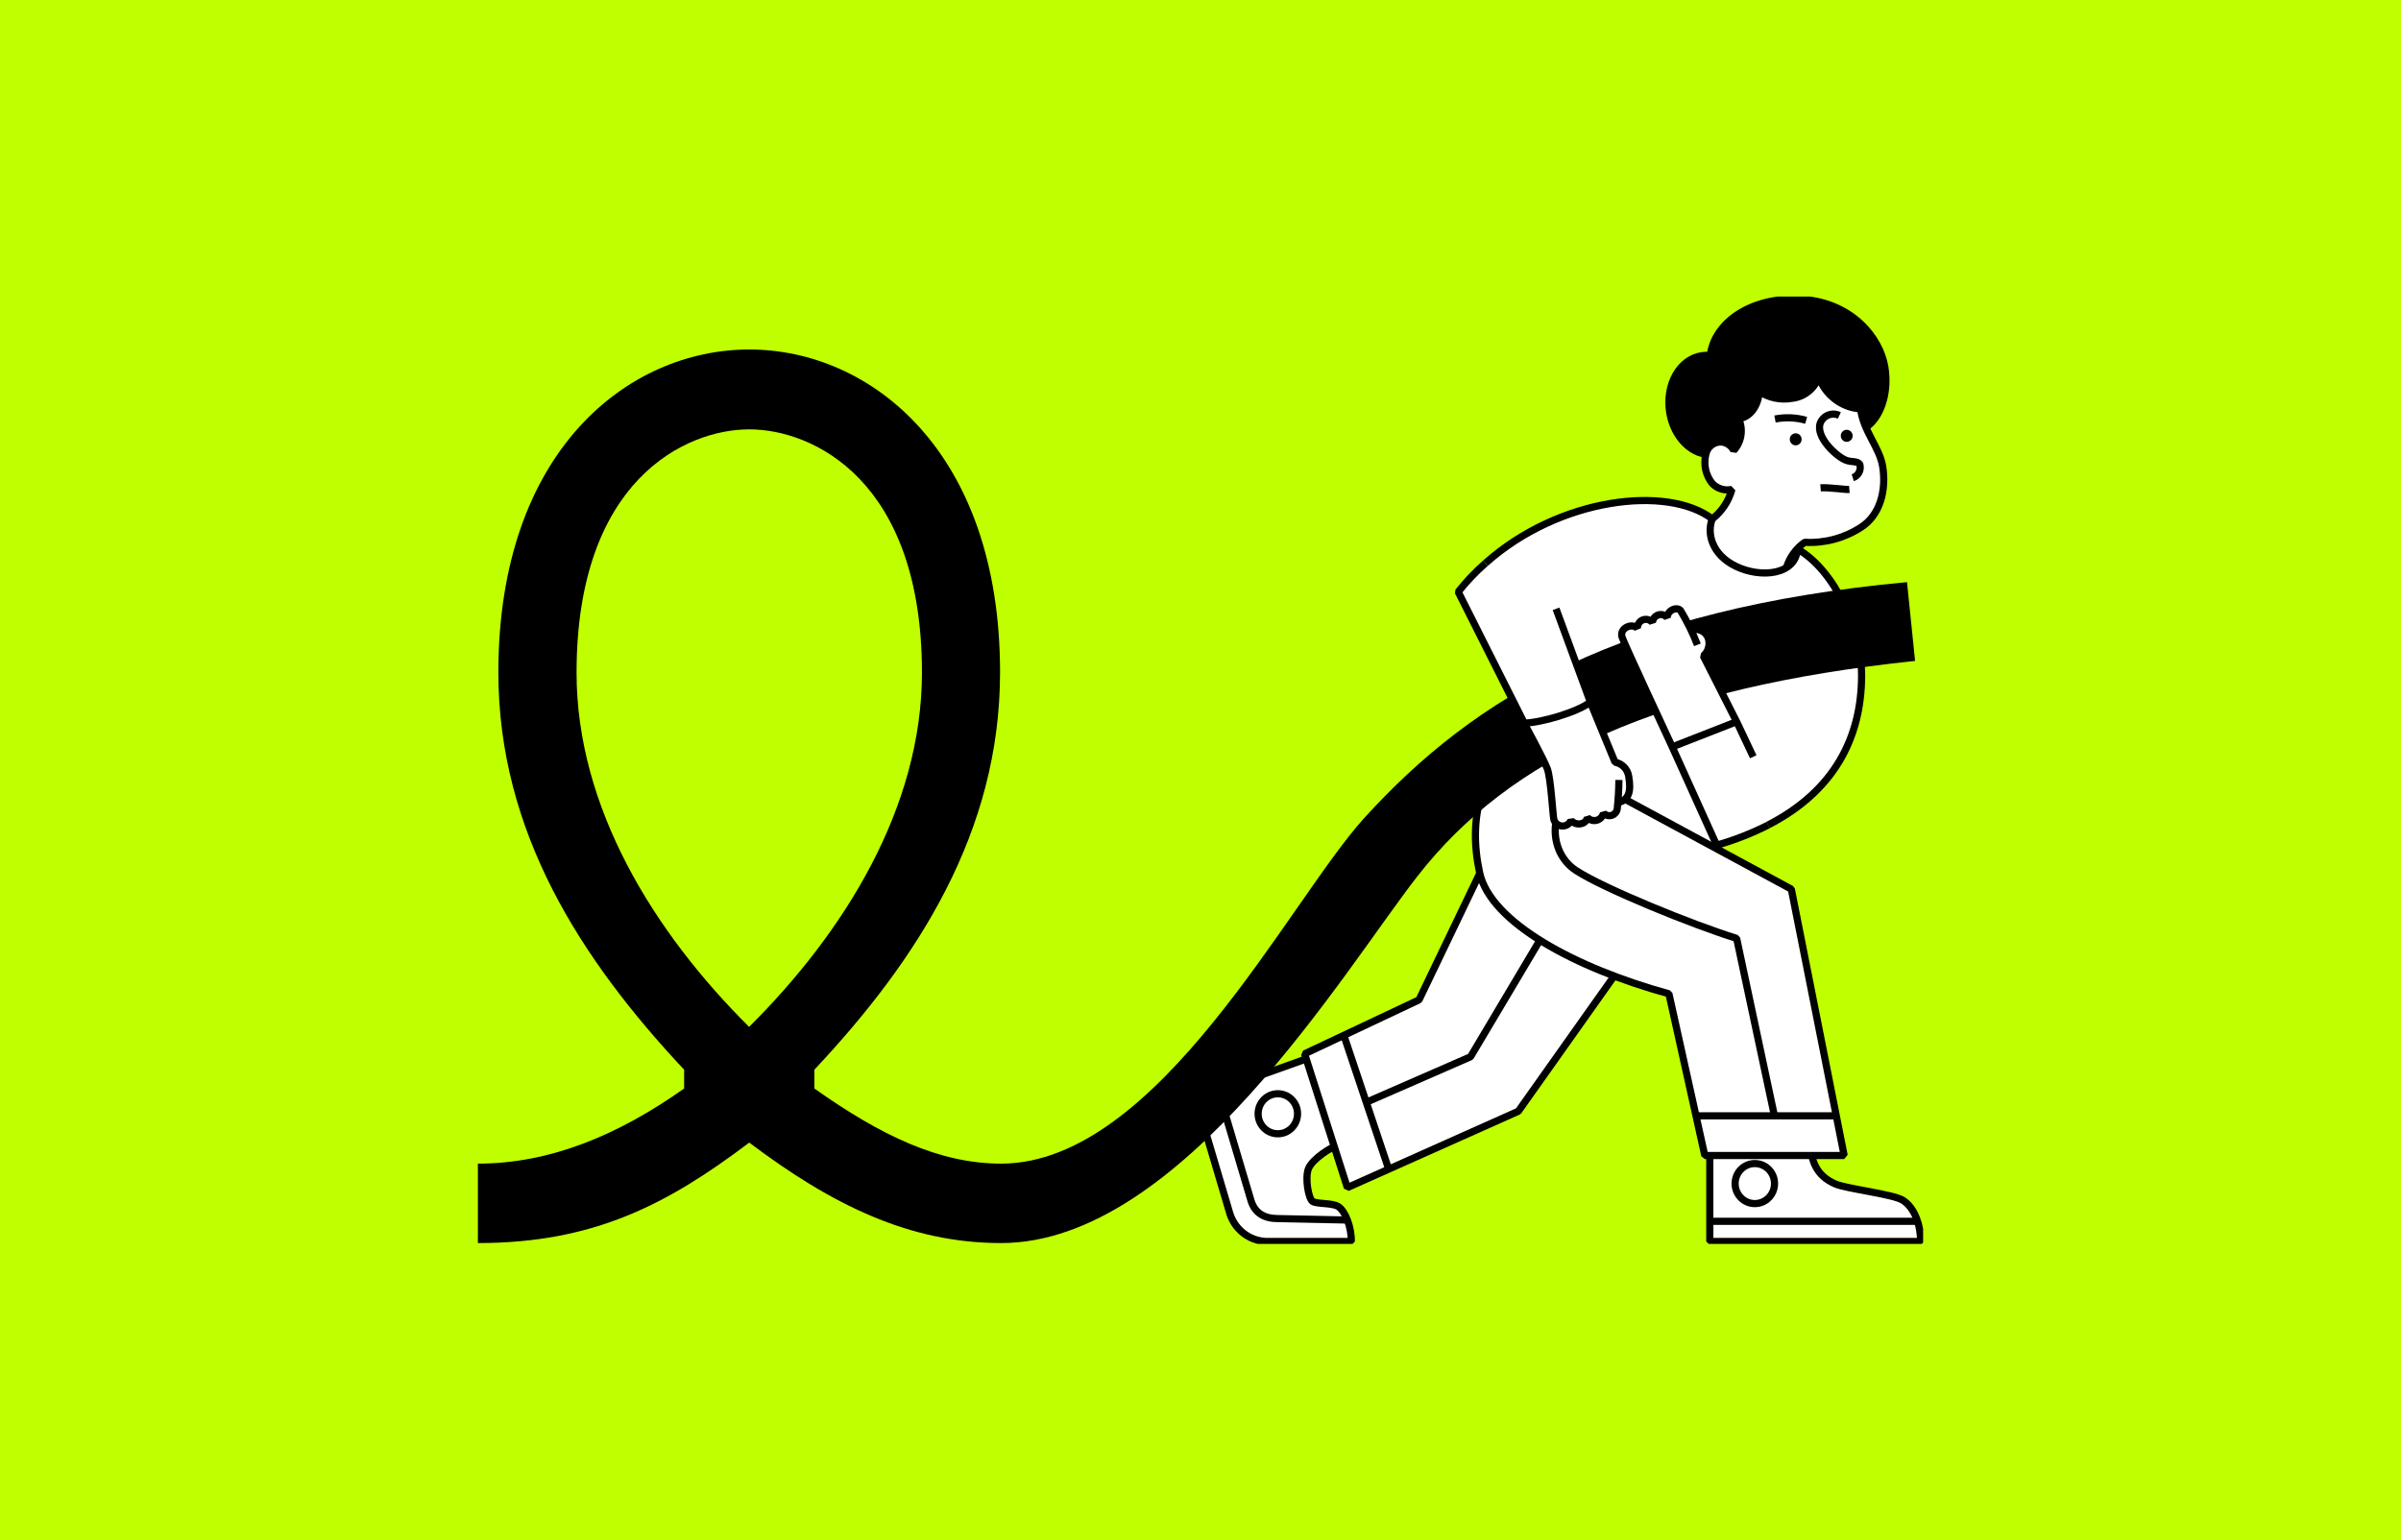 <svg width="335" height="215" viewBox="0 0 335 215" fill="none" xmlns="http://www.w3.org/2000/svg">
<rect width="335" height="215" fill="#C0FF00"/>
<g clip-path="url(#clip0_321_1075)">
<path d="M183.199 147.454L166.83 153.302L171.619 169.456C172.004 170.607 172.744 171.601 173.73 172.288C174.716 172.976 175.894 173.321 177.089 173.272H188.55C188.55 171.269 187.742 169.066 186.717 168.395C185.899 167.864 183.681 168.074 183.12 167.664C182.558 167.253 182.055 164.429 182.558 163.117C183.061 161.805 185.8 159.952 187.19 159.632L183.199 147.454Z" fill="white"/>
<path d="M183.199 147.454L166.83 153.302L171.619 169.456C172.004 170.607 172.744 171.601 173.73 172.288C174.716 172.976 175.894 173.321 177.089 173.272H188.55C188.55 171.269 187.742 169.066 186.717 168.395C185.899 167.864 183.681 168.074 183.12 167.664C182.558 167.253 182.055 164.429 182.558 163.117C183.061 161.805 185.8 159.952 187.19 159.632L183.199 147.454Z" stroke="black" stroke-linejoin="bevel"/>
<path d="M178.29 158.24C179.809 158.24 181.04 156.989 181.04 155.446C181.04 153.903 179.809 152.652 178.29 152.652C176.772 152.652 175.541 153.903 175.541 155.446C175.541 156.989 176.772 158.24 178.29 158.24Z" stroke="black" stroke-linejoin="bevel"/>
<path d="M169.975 152.181L174.557 167.604C175.099 169.316 176.41 170.077 178.292 170.077L187.989 170.278" stroke="black" stroke-linejoin="bevel"/>
<path d="M207.509 119.713L197.99 139.552L182.025 147.083L187.987 165.751L211.845 155.095L226.243 134.765L207.509 119.713Z" fill="white"/>
<path d="M207.509 119.713L197.99 139.552L182.025 147.083L187.987 165.751L211.845 155.095L226.243 134.765L207.509 119.713Z" stroke="black" stroke-linejoin="bevel"/>
<path d="M187.498 144.5L193.756 163.177" stroke="black" stroke-linejoin="bevel"/>
<path d="M217.11 127.425L205.176 147.494L190.631 153.844" stroke="black" stroke-linejoin="bevel"/>
<path d="M238.561 158.33V173.272H267.977C267.977 171.059 267.188 168.595 265.503 167.523C264.123 166.652 257.619 165.931 256.033 165.23C253.51 164.098 252.505 162.176 252.505 158.33H238.561Z" fill="white"/>
<path d="M244.841 167.984C246.36 167.984 247.591 166.734 247.591 165.19C247.591 163.647 246.36 162.396 244.841 162.396C243.323 162.396 242.092 163.647 242.092 165.19C242.092 166.734 243.323 167.984 244.841 167.984Z" stroke="black" stroke-linejoin="bevel"/>
<path d="M238.561 158.33V173.272H267.977C267.977 171.059 267.188 168.595 265.503 167.523C264.123 166.652 257.619 165.931 256.033 165.23C253.51 164.098 252.505 162.176 252.505 158.33H238.561Z" stroke="black" stroke-linejoin="bevel"/>
<path d="M238.561 170.458H267.553" stroke="black" stroke-linejoin="bevel"/>
<path d="M211.748 103.449L249.935 124.099L257.306 161.274H237.863L232.857 138.701C219.878 135.146 207.934 128.746 206.446 121.796C204.741 113.924 206.84 107.555 211.748 103.449Z" fill="white"/>
<path d="M259.739 94.295C259.739 105.041 253.826 113.784 239.497 117.96L239.29 118.351L211.747 103.459L213.195 101.676L203.459 82.648C213.383 69.95 231.85 67.025 238.936 72.413C238.177 74.326 238.867 77.421 242.217 79.023C244.543 80.155 247.529 80.325 249.303 79.203C249.748 78.934 250.12 78.556 250.383 78.102C250.647 77.649 250.794 77.135 250.81 76.609C256.093 79.664 259.758 88.016 259.739 94.295Z" fill="white"/>
<path d="M259.592 73.675C257.27 75.165 254.549 75.882 251.807 75.728C251.446 75.986 251.115 76.285 250.822 76.619C250.114 77.343 249.596 78.234 249.314 79.213C247.54 80.335 244.554 80.164 242.228 79.033C238.878 77.39 238.188 74.336 238.947 72.423C240.275 71.388 241.24 69.944 241.696 68.307C241.207 68.418 240.698 68.401 240.217 68.257C239.736 68.114 239.299 67.848 238.947 67.486C238.495 66.923 238.178 66.26 238.022 65.551C237.867 64.841 237.876 64.105 238.05 63.4C238.152 62.903 238.423 62.458 238.817 62.145C239.21 61.831 239.699 61.669 240.198 61.687C240.564 61.72 240.917 61.846 241.223 62.052C241.529 62.258 241.78 62.539 241.952 62.869C242.486 62.281 242.833 61.544 242.951 60.753C243.069 59.963 242.951 59.154 242.613 58.432C244.712 58.202 245.569 55.708 245.441 54.597C246.786 55.523 248.433 55.882 250.033 55.598C250.878 55.517 251.682 55.191 252.35 54.658C253.017 54.125 253.52 53.409 253.798 52.594C254.236 53.836 255.021 54.921 256.058 55.716C257.094 56.511 258.336 56.982 259.632 57.07C260.046 60.225 262.273 62.418 262.716 65.082C263.229 68.497 262.312 71.992 259.592 73.675Z" fill="white"/>
<path d="M260.332 59.654C259.965 58.847 259.716 57.991 259.593 57.111C258.297 57.022 257.055 56.552 256.019 55.757C254.983 54.962 254.197 53.876 253.759 52.634C253.481 53.449 252.979 54.166 252.311 54.698C251.644 55.231 250.839 55.557 249.995 55.638C248.394 55.922 246.747 55.563 245.402 54.637C245.54 55.749 244.673 58.242 242.574 58.473C242.912 59.195 243.03 60.003 242.913 60.794C242.795 61.584 242.447 62.321 241.914 62.909C241.741 62.579 241.491 62.299 241.184 62.092C240.878 61.886 240.526 61.761 240.16 61.727C239.66 61.71 239.171 61.872 238.778 62.185C238.385 62.498 238.113 62.943 238.011 63.44C235.262 63.059 232.857 60.015 232.857 56.179C232.857 52.344 235.37 49.319 238.622 49.66C239.204 44.983 244.358 41.558 250.921 41.788C258.243 42.048 262.333 47.146 262.993 51.332C263.594 55.108 262.234 58.413 260.332 59.654Z" fill="black"/>
<path d="M250.779 76.62C250.762 77.146 250.616 77.659 250.352 78.113C250.089 78.566 249.717 78.945 249.271 79.213C249.554 78.235 250.072 77.343 250.779 76.62Z" fill="white"/>
<path d="M236.631 155.736H256.202" stroke="black" stroke-linejoin="bevel"/>
<path d="M221.107 108.557C215.618 112.693 216.042 118.962 219.885 121.486C223.729 124.009 236.234 129.097 242.305 130.97L247.587 155.776" stroke="black" stroke-linejoin="bevel"/>
<path d="M211.748 103.449L249.935 124.099L257.306 161.274H237.863L232.857 138.701C219.878 135.146 207.934 128.746 206.446 121.796C204.741 113.924 206.84 107.555 211.748 103.449Z" stroke="black" stroke-linejoin="bevel"/>
<path d="M250.545 62.158C251.002 62.158 251.372 61.781 251.372 61.317C251.372 60.852 251.002 60.476 250.545 60.476C250.087 60.476 249.717 60.852 249.717 61.317C249.717 61.781 250.087 62.158 250.545 62.158Z" fill="black"/>
<path d="M257.662 61.667C258.119 61.667 258.49 61.291 258.49 60.826C258.49 60.361 258.119 59.985 257.662 59.985C257.205 59.985 256.834 60.361 256.834 60.826C256.834 61.291 257.205 61.667 257.662 61.667Z" fill="black"/>
<path d="M256.635 57.982C256.39 57.866 256.125 57.802 255.855 57.795C255.585 57.788 255.317 57.837 255.067 57.939C254.816 58.041 254.589 58.195 254.4 58.39C254.21 58.585 254.062 58.818 253.964 59.073C253.304 61.026 256.251 63.72 257.522 64.221C258.409 64.561 259.158 64.291 259.493 64.822C259.6 65.2 259.557 65.607 259.373 65.953C259.189 66.3 258.878 66.559 258.507 66.675" stroke="black" stroke-linejoin="bevel"/>
<path d="M254.014 68.087C255.098 67.996 257.492 68.358 258.034 68.318" stroke="black" stroke-linejoin="bevel"/>
<path d="M247.658 58.483C249.101 58.203 250.588 58.264 252.004 58.664" stroke="black" stroke-linejoin="bevel"/>
<path d="M238.011 63.4C235.262 63.019 232.857 59.975 232.857 56.149C232.857 52.323 235.37 49.279 238.622 49.619C239.204 44.943 244.358 41.517 250.921 41.748C258.243 42.008 262.333 47.116 262.993 51.292C263.594 55.108 262.234 58.412 260.332 59.654" stroke="black" stroke-linejoin="bevel"/>
<path d="M238.908 72.423C240.236 71.39 241.198 69.945 241.647 68.307C241.16 68.416 240.653 68.398 240.173 68.255C239.694 68.111 239.259 67.847 238.908 67.486C238.455 66.923 238.139 66.26 237.983 65.551C237.827 64.841 237.837 64.105 238.011 63.4C238.113 62.903 238.384 62.458 238.777 62.145C239.171 61.831 239.66 61.669 240.159 61.687C240.525 61.718 240.876 61.843 241.181 62.05C241.486 62.256 241.735 62.538 241.904 62.869C242.438 62.282 242.788 61.546 242.907 60.755C243.027 59.964 242.911 59.155 242.574 58.432C244.673 58.202 245.53 55.708 245.402 54.597C246.749 55.518 248.394 55.877 249.994 55.598C250.838 55.512 251.639 55.184 252.306 54.652C252.973 54.12 253.477 53.406 253.759 52.594C254.197 53.836 254.982 54.921 256.019 55.716C257.055 56.511 258.297 56.982 259.593 57.07C260.006 60.225 262.234 62.418 262.677 65.082C263.229 68.437 262.312 71.952 259.593 73.635C257.271 75.126 254.549 75.844 251.807 75.688C250.606 76.534 249.713 77.759 249.265 79.173" stroke="black" stroke-linejoin="bevel"/>
<path d="M211.748 103.449L213.187 101.677" stroke="black" stroke-linejoin="bevel"/>
<path d="M239.499 117.95L239.291 118.342" stroke="black" stroke-linejoin="bevel"/>
<path d="M246.692 115.146C255.847 110.439 259.72 103.028 259.74 94.295C259.74 88.016 256.093 79.664 250.782 76.619C250.565 80.275 245.638 80.715 242.188 79.033C238.739 77.35 238.148 74.336 238.907 72.423C232.679 67.666 217.552 69.419 207.264 78.602" stroke="black" stroke-linejoin="bevel"/>
<path d="M266.076 81.246C226.244 84.972 205.864 97.1 190.343 114.175C179.848 125.722 161.646 162.406 139.681 162.406C131.028 162.406 122.849 158.45 113.625 151.921V149.297C128.042 133.944 139.533 116.098 139.533 93.845C139.533 62.899 121.391 48.779 104.539 48.779C87.688 48.779 69.535 62.879 69.535 93.845C69.535 116.098 81.036 133.904 95.453 149.297V151.921C86.229 158.45 76.729 162.406 66.678 162.406V173.493C82.77 173.493 93.029 168.165 104.539 159.472C116.049 168.145 126.86 173.493 139.681 173.493C164.889 173.493 187.584 135.336 197.774 122.287C210.811 105.582 231.664 95.998 267.2 92.243L266.076 81.246ZM104.539 143.338C91.235 130.129 80.445 112.703 80.445 93.885C80.445 67.076 95.591 59.925 104.539 59.925C113.487 59.925 128.634 67.076 128.634 93.885C128.634 112.663 117.843 130.088 104.539 143.298V143.338Z" fill="black"/>
<path d="M242.305 100.725L233.317 104.24C233.317 104.24 226.527 89.689 226.31 88.898C225.956 87.646 227.71 86.895 228.459 87.696C228.448 87.443 228.515 87.194 228.652 86.983C228.789 86.771 228.987 86.609 229.22 86.519C229.452 86.43 229.707 86.417 229.947 86.482C230.187 86.548 230.401 86.689 230.558 86.885C230.571 86.646 230.655 86.417 230.8 86.228C230.944 86.038 231.141 85.898 231.365 85.826C231.59 85.753 231.83 85.751 232.056 85.82C232.281 85.89 232.48 86.027 232.627 86.214C232.627 85.122 234.017 84.641 234.48 85.212C235.033 86.095 235.527 87.016 235.958 87.966C236.406 87.803 236.897 87.816 237.336 88.001C237.775 88.186 238.131 88.531 238.333 88.968C238.497 89.417 238.522 89.906 238.404 90.37C238.286 90.834 238.031 91.25 237.673 91.562L242.305 100.725Z" fill="white"/>
<path d="M233.317 104.24C233.317 104.24 226.527 89.689 226.31 88.898C225.956 87.646 227.71 86.895 228.459 87.696C228.448 87.443 228.515 87.194 228.652 86.983C228.789 86.771 228.987 86.609 229.22 86.519C229.452 86.43 229.707 86.417 229.947 86.482C230.187 86.548 230.401 86.689 230.558 86.885C230.571 86.646 230.655 86.417 230.8 86.228C230.944 86.038 231.141 85.898 231.365 85.826C231.59 85.753 231.83 85.751 232.056 85.82C232.281 85.89 232.48 86.027 232.627 86.214C232.627 85.122 234.017 84.641 234.48 85.212C235.4 86.736 236.188 88.338 236.835 89.999" stroke="black" stroke-linejoin="bevel"/>
<path d="M235.939 87.956C236.386 87.794 236.875 87.806 237.313 87.992C237.75 88.177 238.104 88.522 238.305 88.958C238.474 89.405 238.503 89.895 238.386 90.36C238.27 90.825 238.014 91.241 237.654 91.552L242.306 100.735" stroke="black" stroke-linejoin="bevel"/>
<path d="M244.622 105.622L242.306 100.725L233.318 104.24L239.517 117.96C241.998 117.259 244.407 116.316 246.711 115.146" stroke="black" stroke-linejoin="bevel"/>
<path d="M225.741 112.022C225.741 112.382 225.682 112.693 225.643 112.903C225.608 113.111 225.516 113.305 225.378 113.463C225.241 113.62 225.063 113.736 224.864 113.796C224.665 113.857 224.454 113.859 224.254 113.804C224.053 113.749 223.872 113.638 223.731 113.484C223.677 113.722 223.56 113.941 223.393 114.116C223.227 114.292 223.016 114.418 222.784 114.481C222.551 114.544 222.307 114.541 222.076 114.473C221.845 114.405 221.637 114.274 221.474 114.095C221.306 115.096 219.818 115.287 219.198 114.496C219.097 114.736 218.927 114.941 218.71 115.082C218.493 115.223 218.239 115.295 217.982 115.287C217.724 115.28 217.475 115.193 217.266 115.04C217.058 114.886 216.9 114.672 216.813 114.425C216.665 113.935 216.389 108.647 215.896 107.315C215.404 105.983 212.674 100.976 212.674 100.976C215.069 100.915 220.173 99.413 221.898 98.041L225.337 106.384C225.823 106.469 226.27 106.71 226.613 107.069C226.957 107.429 227.179 107.89 227.249 108.387C227.613 110.56 227.219 111.621 225.741 112.022Z" fill="white"/>
<path d="M206.881 89.648L213.405 102.397L222.668 99.964L217.494 87.105L206.881 89.648Z" fill="white"/>
<path d="M207.263 78.602C205.874 79.814 204.601 81.155 203.459 82.608L212.673 100.925C215.078 100.865 220.172 99.363 221.897 97.991L217.108 84.972" stroke="black" stroke-linejoin="bevel"/>
<path d="M212.674 100.975C212.674 100.975 215.404 105.983 215.896 107.315C216.389 108.647 216.665 113.934 216.813 114.425C216.9 114.672 217.058 114.886 217.266 115.039C217.475 115.193 217.724 115.28 217.982 115.287C218.239 115.295 218.493 115.223 218.71 115.082C218.927 114.941 219.097 114.736 219.198 114.495C219.818 115.286 221.306 115.136 221.474 114.095C221.637 114.274 221.845 114.405 222.076 114.473C222.307 114.541 222.551 114.543 222.784 114.48C223.016 114.418 223.227 114.292 223.393 114.116C223.56 113.94 223.677 113.722 223.731 113.484C223.872 113.638 224.052 113.749 224.251 113.805C224.451 113.86 224.662 113.858 224.86 113.799C225.059 113.74 225.237 113.626 225.375 113.469C225.514 113.313 225.606 113.12 225.643 112.913C225.789 111.566 225.868 110.212 225.879 108.857" stroke="black" stroke-linejoin="bevel"/>
<path d="M221.9 98.041L225.34 106.384C225.826 106.469 226.272 106.71 226.616 107.069C226.959 107.429 227.182 107.89 227.252 108.387C227.616 110.54 227.251 111.631 225.744 112.032" stroke="black" stroke-linejoin="bevel"/>
</g>
<defs>
<clipPath id="clip0_321_1075">
<rect width="201.645" height="132.225" fill="white" transform="translate(66.678 41.388)"/>
</clipPath>
</defs>
</svg>
